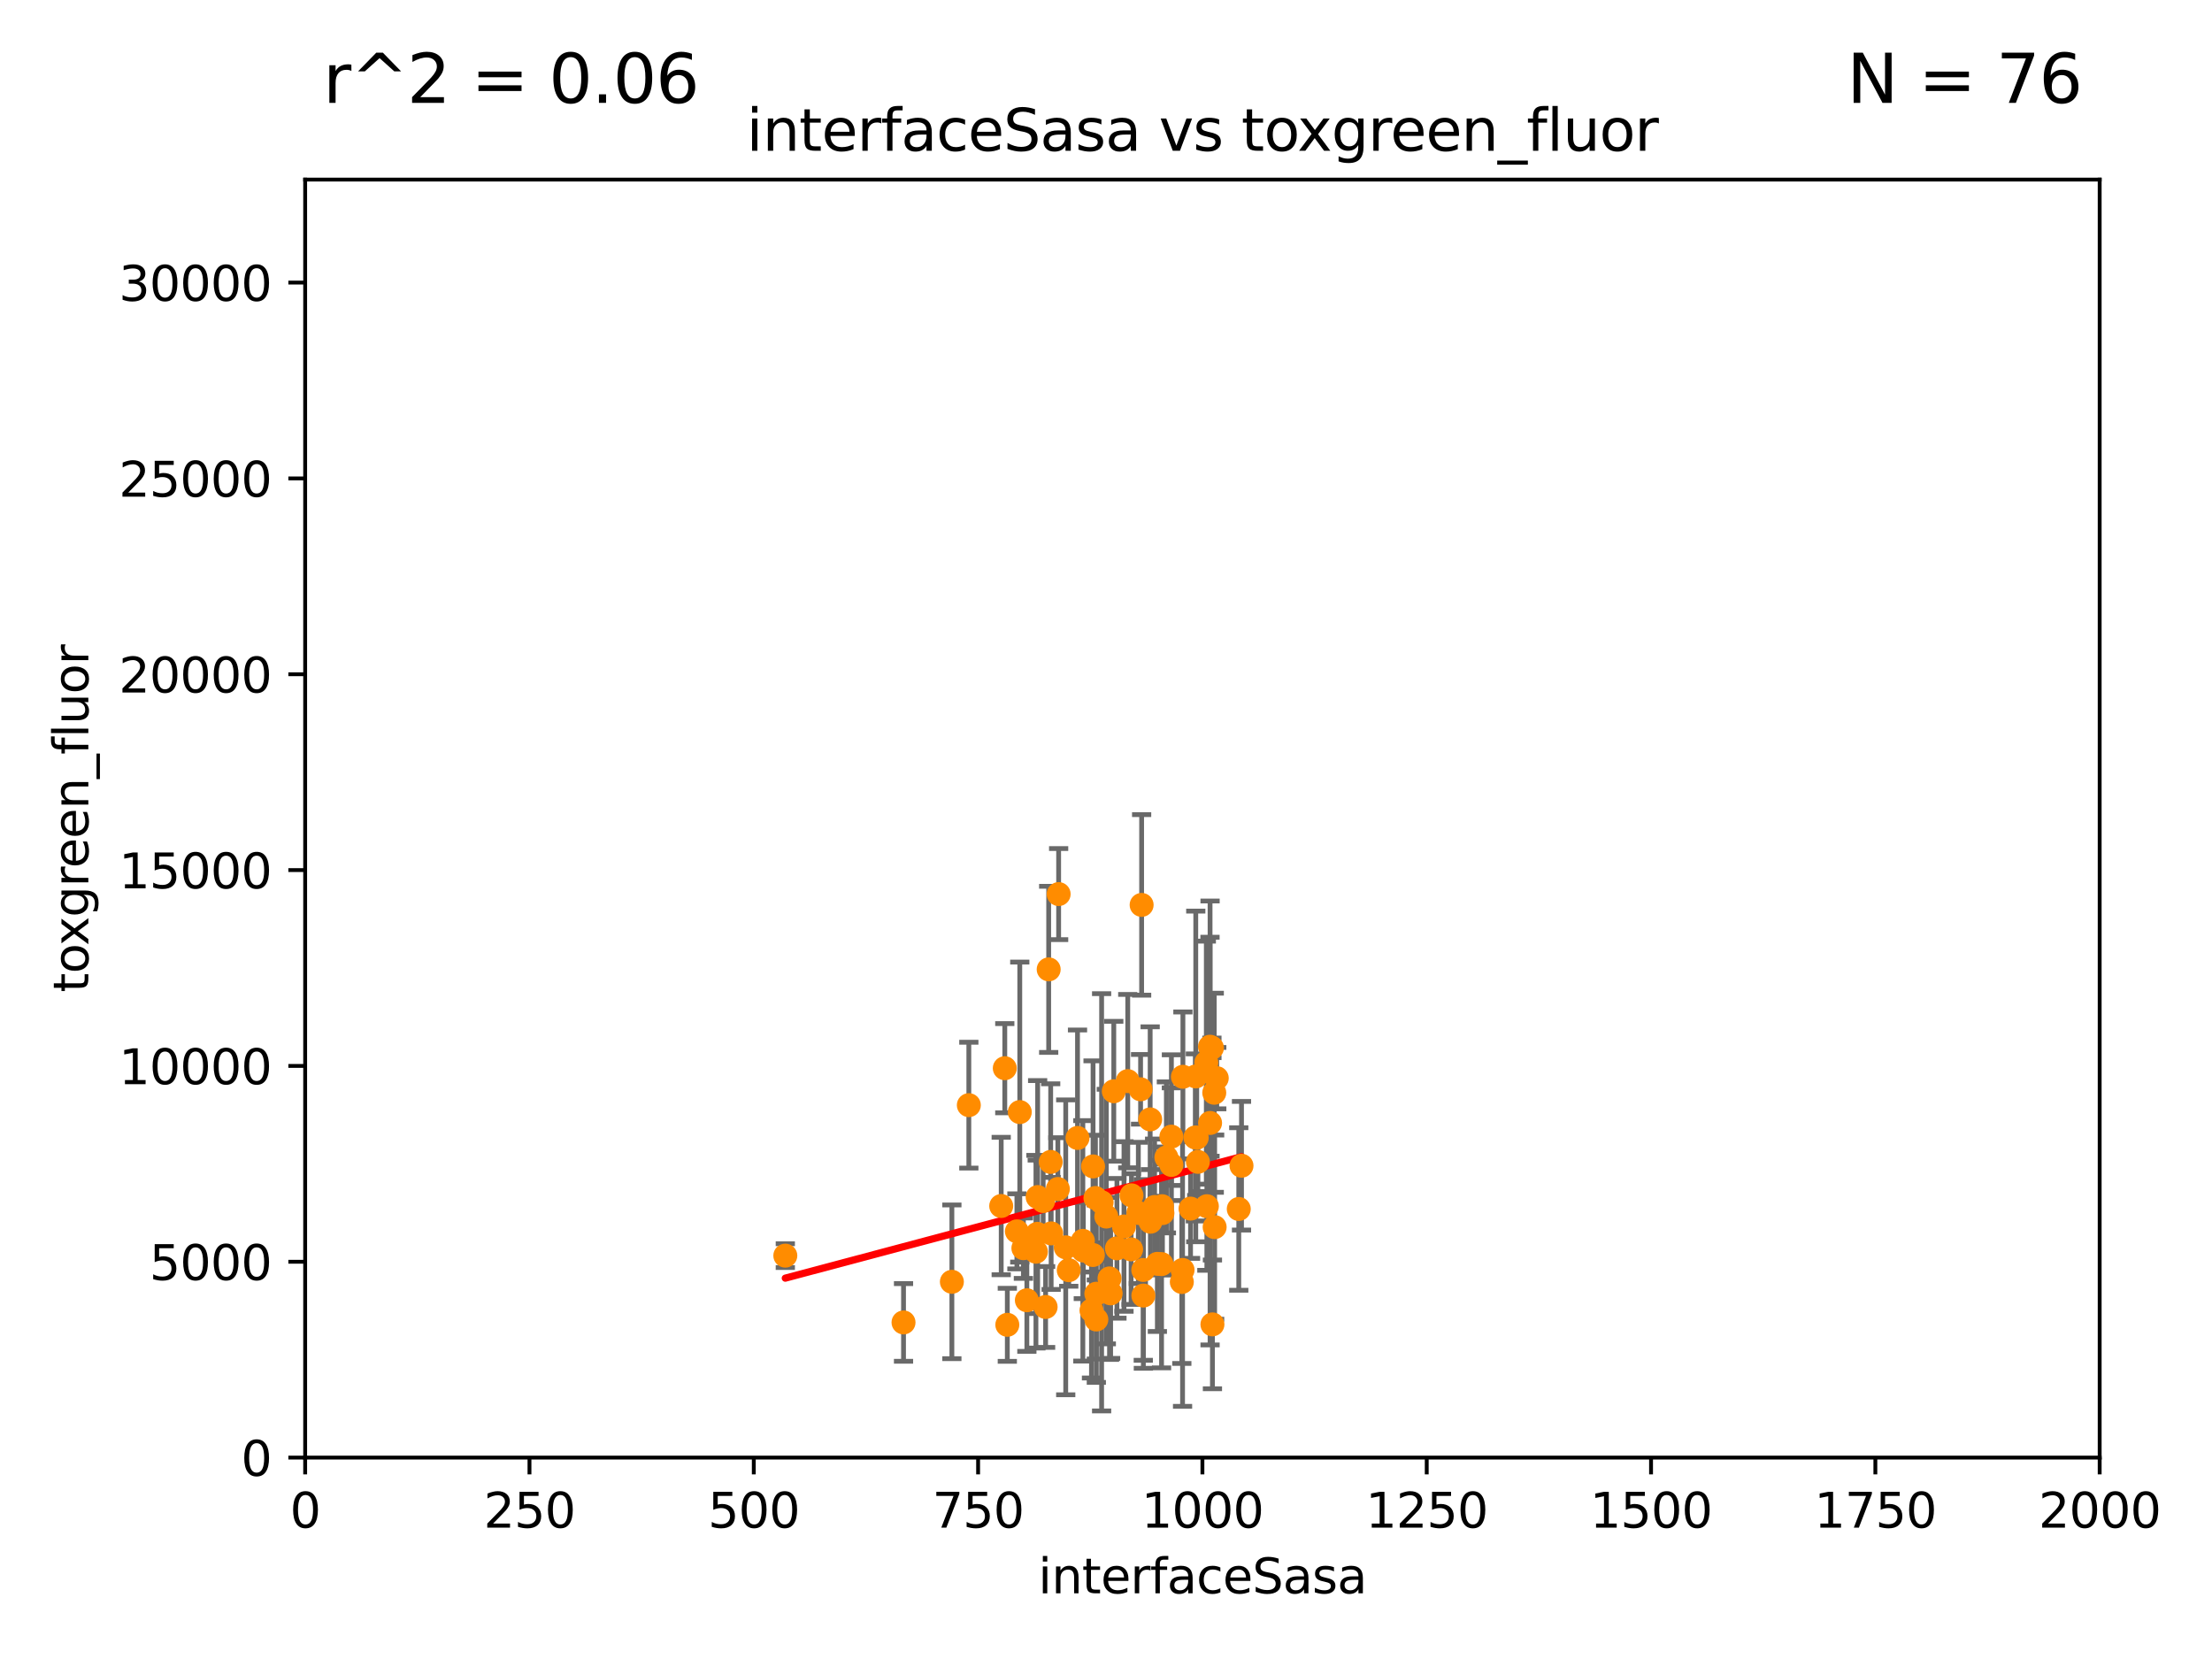 <?xml version="1.0" encoding="utf-8" standalone="no"?>
<!DOCTYPE svg PUBLIC "-//W3C//DTD SVG 1.1//EN"
  "http://www.w3.org/Graphics/SVG/1.1/DTD/svg11.dtd">
<svg xmlns:xlink="http://www.w3.org/1999/xlink" width="460.8pt" height="345.6pt" viewBox="0 0 460.8 345.6" xmlns="http://www.w3.org/2000/svg" version="1.1">
 <defs>
  <style type="text/css">*{stroke-linejoin: round; stroke-linecap: butt}</style>
 </defs>
 <g id="figure_1">
  <g id="patch_1">
   <path d="M 0 345.6 
L 460.8 345.6 
L 460.8 0 
L 0 0 
z
" style="fill: #ffffff"/>
  </g>
  <g id="axes_1">
   <g id="patch_2">
    <path d="M 63.571 303.64 
L 437.4 303.64 
L 437.4 37.411 
L 63.571 37.411 
z
" style="fill: #ffffff"/>
   </g>
   <g id="PathCollection_1">
    <defs>
     <path id="m74f79d98a2" d="M 0 1.118 
C 0.297 1.118 0.581 1 0.791 0.791 
C 1 0.581 1.118 0.297 1.118 0 
C 1.118 -0.297 1 -0.581 0.791 -0.791 
C 0.581 -1 0.297 -1.118 0 -1.118 
C -0.297 -1.118 -0.581 -1 -0.791 -0.791 
C -1 -0.581 -1.118 -0.297 -1.118 0 
C -1.118 0.297 -1 0.581 -0.791 0.791 
C -0.581 1 -0.297 1.118 0 1.118 
z
" style="stroke: #ff8c00"/>
    </defs>
    <g clip-path="url(#p619bc4d2f9)">
     <use xlink:href="#m74f79d98a2" x="216.161" y="249.369" style="fill: #ff8c00; stroke: #ff8c00"/>
     <use xlink:href="#m74f79d98a2" x="239.6" y="233.19" style="fill: #ff8c00; stroke: #ff8c00"/>
     <use xlink:href="#m74f79d98a2" x="231.136" y="266.318" style="fill: #ff8c00; stroke: #ff8c00"/>
     <use xlink:href="#m74f79d98a2" x="230.465" y="253.432" style="fill: #ff8c00; stroke: #ff8c00"/>
     <use xlink:href="#m74f79d98a2" x="227.377" y="272.984" style="fill: #ff8c00; stroke: #ff8c00"/>
     <use xlink:href="#m74f79d98a2" x="201.826" y="230.223" style="fill: #ff8c00; stroke: #ff8c00"/>
     <use xlink:href="#m74f79d98a2" x="241.101" y="263.283" style="fill: #ff8c00; stroke: #ff8c00"/>
     <use xlink:href="#m74f79d98a2" x="234.932" y="225.216" style="fill: #ff8c00; stroke: #ff8c00"/>
     <use xlink:href="#m74f79d98a2" x="252.951" y="227.64" style="fill: #ff8c00; stroke: #ff8c00"/>
     <use xlink:href="#m74f79d98a2" x="252.08" y="233.934" style="fill: #ff8c00; stroke: #ff8c00"/>
     <use xlink:href="#m74f79d98a2" x="232.678" y="260.049" style="fill: #ff8c00; stroke: #ff8c00"/>
     <use xlink:href="#m74f79d98a2" x="246.196" y="267.059" style="fill: #ff8c00; stroke: #ff8c00"/>
     <use xlink:href="#m74f79d98a2" x="232.022" y="227.329" style="fill: #ff8c00; stroke: #ff8c00"/>
     <use xlink:href="#m74f79d98a2" x="228.389" y="274.872" style="fill: #ff8c00; stroke: #ff8c00"/>
     <use xlink:href="#m74f79d98a2" x="258.058" y="251.854" style="fill: #ff8c00; stroke: #ff8c00"/>
     <use xlink:href="#m74f79d98a2" x="249.299" y="237.022" style="fill: #ff8c00; stroke: #ff8c00"/>
     <use xlink:href="#m74f79d98a2" x="217.308" y="250.194" style="fill: #ff8c00; stroke: #ff8c00"/>
     <use xlink:href="#m74f79d98a2" x="188.221" y="275.488" style="fill: #ff8c00; stroke: #ff8c00"/>
     <use xlink:href="#m74f79d98a2" x="228.2" y="249.569" style="fill: #ff8c00; stroke: #ff8c00"/>
     <use xlink:href="#m74f79d98a2" x="213.914" y="270.866" style="fill: #ff8c00; stroke: #ff8c00"/>
     <use xlink:href="#m74f79d98a2" x="242.155" y="252.712" style="fill: #ff8c00; stroke: #ff8c00"/>
     <use xlink:href="#m74f79d98a2" x="240.525" y="251.434" style="fill: #ff8c00; stroke: #ff8c00"/>
     <use xlink:href="#m74f79d98a2" x="211.839" y="256.511" style="fill: #ff8c00; stroke: #ff8c00"/>
     <use xlink:href="#m74f79d98a2" x="251.299" y="221.368" style="fill: #ff8c00; stroke: #ff8c00"/>
     <use xlink:href="#m74f79d98a2" x="253.473" y="224.599" style="fill: #ff8c00; stroke: #ff8c00"/>
     <use xlink:href="#m74f79d98a2" x="225.673" y="260.503" style="fill: #ff8c00; stroke: #ff8c00"/>
     <use xlink:href="#m74f79d98a2" x="244.02" y="236.783" style="fill: #ff8c00; stroke: #ff8c00"/>
     <use xlink:href="#m74f79d98a2" x="237.136" y="252.678" style="fill: #ff8c00; stroke: #ff8c00"/>
     <use xlink:href="#m74f79d98a2" x="234.146" y="255.498" style="fill: #ff8c00; stroke: #ff8c00"/>
     <use xlink:href="#m74f79d98a2" x="249.544" y="242.032" style="fill: #ff8c00; stroke: #ff8c00"/>
     <use xlink:href="#m74f79d98a2" x="208.57" y="251.234" style="fill: #ff8c00; stroke: #ff8c00"/>
     <use xlink:href="#m74f79d98a2" x="242.065" y="251.274" style="fill: #ff8c00; stroke: #ff8c00"/>
     <use xlink:href="#m74f79d98a2" x="252.467" y="218.283" style="fill: #ff8c00; stroke: #ff8c00"/>
     <use xlink:href="#m74f79d98a2" x="241.972" y="263.335" style="fill: #ff8c00; stroke: #ff8c00"/>
     <use xlink:href="#m74f79d98a2" x="238.166" y="264.556" style="fill: #ff8c00; stroke: #ff8c00"/>
     <use xlink:href="#m74f79d98a2" x="249.02" y="236.948" style="fill: #ff8c00; stroke: #ff8c00"/>
     <use xlink:href="#m74f79d98a2" x="248.013" y="251.778" style="fill: #ff8c00; stroke: #ff8c00"/>
     <use xlink:href="#m74f79d98a2" x="209.843" y="275.982" style="fill: #ff8c00; stroke: #ff8c00"/>
     <use xlink:href="#m74f79d98a2" x="198.294" y="267.022" style="fill: #ff8c00; stroke: #ff8c00"/>
     <use xlink:href="#m74f79d98a2" x="235.708" y="249.014" style="fill: #ff8c00; stroke: #ff8c00"/>
     <use xlink:href="#m74f79d98a2" x="220.37" y="247.687" style="fill: #ff8c00; stroke: #ff8c00"/>
     <use xlink:href="#m74f79d98a2" x="244.026" y="242.673" style="fill: #ff8c00; stroke: #ff8c00"/>
     <use xlink:href="#m74f79d98a2" x="227.662" y="261.441" style="fill: #ff8c00; stroke: #ff8c00"/>
     <use xlink:href="#m74f79d98a2" x="239.648" y="254.506" style="fill: #ff8c00; stroke: #ff8c00"/>
     <use xlink:href="#m74f79d98a2" x="253.033" y="255.63" style="fill: #ff8c00; stroke: #ff8c00"/>
     <use xlink:href="#m74f79d98a2" x="252.573" y="275.892" style="fill: #ff8c00; stroke: #ff8c00"/>
     <use xlink:href="#m74f79d98a2" x="258.628" y="242.844" style="fill: #ff8c00; stroke: #ff8c00"/>
     <use xlink:href="#m74f79d98a2" x="242.979" y="241.107" style="fill: #ff8c00; stroke: #ff8c00"/>
     <use xlink:href="#m74f79d98a2" x="227.705" y="242.986" style="fill: #ff8c00; stroke: #ff8c00"/>
     <use xlink:href="#m74f79d98a2" x="218.877" y="242.05" style="fill: #ff8c00; stroke: #ff8c00"/>
     <use xlink:href="#m74f79d98a2" x="229.486" y="250.459" style="fill: #ff8c00; stroke: #ff8c00"/>
     <use xlink:href="#m74f79d98a2" x="218.972" y="256.941" style="fill: #ff8c00; stroke: #ff8c00"/>
     <use xlink:href="#m74f79d98a2" x="209.316" y="222.528" style="fill: #ff8c00; stroke: #ff8c00"/>
     <use xlink:href="#m74f79d98a2" x="222.639" y="264.602" style="fill: #ff8c00; stroke: #ff8c00"/>
     <use xlink:href="#m74f79d98a2" x="216.077" y="257.032" style="fill: #ff8c00; stroke: #ff8c00"/>
     <use xlink:href="#m74f79d98a2" x="246.349" y="264.551" style="fill: #ff8c00; stroke: #ff8c00"/>
     <use xlink:href="#m74f79d98a2" x="237.605" y="226.921" style="fill: #ff8c00; stroke: #ff8c00"/>
     <use xlink:href="#m74f79d98a2" x="225.576" y="258.489" style="fill: #ff8c00; stroke: #ff8c00"/>
     <use xlink:href="#m74f79d98a2" x="212.439" y="231.666" style="fill: #ff8c00; stroke: #ff8c00"/>
     <use xlink:href="#m74f79d98a2" x="163.595" y="261.572" style="fill: #ff8c00; stroke: #ff8c00"/>
     <use xlink:href="#m74f79d98a2" x="231.364" y="269.431" style="fill: #ff8c00; stroke: #ff8c00"/>
     <use xlink:href="#m74f79d98a2" x="251.411" y="251.276" style="fill: #ff8c00; stroke: #ff8c00"/>
     <use xlink:href="#m74f79d98a2" x="224.465" y="237.057" style="fill: #ff8c00; stroke: #ff8c00"/>
     <use xlink:href="#m74f79d98a2" x="220.534" y="186.253" style="fill: #ff8c00; stroke: #ff8c00"/>
     <use xlink:href="#m74f79d98a2" x="238.183" y="269.889" style="fill: #ff8c00; stroke: #ff8c00"/>
     <use xlink:href="#m74f79d98a2" x="213.191" y="260.017" style="fill: #ff8c00; stroke: #ff8c00"/>
     <use xlink:href="#m74f79d98a2" x="237.822" y="188.508" style="fill: #ff8c00; stroke: #ff8c00"/>
     <use xlink:href="#m74f79d98a2" x="218.46" y="201.938" style="fill: #ff8c00; stroke: #ff8c00"/>
     <use xlink:href="#m74f79d98a2" x="249.101" y="224.242" style="fill: #ff8c00; stroke: #ff8c00"/>
     <use xlink:href="#m74f79d98a2" x="252.065" y="218.05" style="fill: #ff8c00; stroke: #ff8c00"/>
     <use xlink:href="#m74f79d98a2" x="217.82" y="272.268" style="fill: #ff8c00; stroke: #ff8c00"/>
     <use xlink:href="#m74f79d98a2" x="222.011" y="259.843" style="fill: #ff8c00; stroke: #ff8c00"/>
     <use xlink:href="#m74f79d98a2" x="246.422" y="224.314" style="fill: #ff8c00; stroke: #ff8c00"/>
     <use xlink:href="#m74f79d98a2" x="228.387" y="269.503" style="fill: #ff8c00; stroke: #ff8c00"/>
     <use xlink:href="#m74f79d98a2" x="215.804" y="260.753" style="fill: #ff8c00; stroke: #ff8c00"/>
     <use xlink:href="#m74f79d98a2" x="235.632" y="260.267" style="fill: #ff8c00; stroke: #ff8c00"/>
    </g>
   </g>
   <g id="matplotlib.axis_1">
    <g id="xtick_1">
     <g id="line2d_1">
      <defs>
       <path id="ma089786353" d="M 0 0 
L 0 3.5 
" style="stroke: #000000; stroke-width: 0.8"/>
      </defs>
      <g>
       <use xlink:href="#ma089786353" x="63.571" y="303.64" style="stroke: #000000; stroke-width: 0.8"/>
      </g>
     </g>
     <g id="text_1">
      <!-- 0 -->
      <g transform="translate(60.39 318.238)scale(0.1 -0.1)">
       <defs>
        <path id="DejaVuSans-30" d="M 2034 4250 
Q 1547 4250 1301 3770 
Q 1056 3291 1056 2328 
Q 1056 1369 1301 889 
Q 1547 409 2034 409 
Q 2525 409 2770 889 
Q 3016 1369 3016 2328 
Q 3016 3291 2770 3770 
Q 2525 4250 2034 4250 
z
M 2034 4750 
Q 2819 4750 3233 4129 
Q 3647 3509 3647 2328 
Q 3647 1150 3233 529 
Q 2819 -91 2034 -91 
Q 1250 -91 836 529 
Q 422 1150 422 2328 
Q 422 3509 836 4129 
Q 1250 4750 2034 4750 
z
" transform="scale(0.016)"/>
       </defs>
       <use xlink:href="#DejaVuSans-30"/>
      </g>
     </g>
    </g>
    <g id="xtick_2">
     <g id="line2d_2">
      <g>
       <use xlink:href="#ma089786353" x="110.3" y="303.64" style="stroke: #000000; stroke-width: 0.8"/>
      </g>
     </g>
     <g id="text_2">
      <!-- 250 -->
      <g transform="translate(100.756 318.238)scale(0.1 -0.1)">
       <defs>
        <path id="DejaVuSans-32" d="M 1228 531 
L 3431 531 
L 3431 0 
L 469 0 
L 469 531 
Q 828 903 1448 1529 
Q 2069 2156 2228 2338 
Q 2531 2678 2651 2914 
Q 2772 3150 2772 3378 
Q 2772 3750 2511 3984 
Q 2250 4219 1831 4219 
Q 1534 4219 1204 4116 
Q 875 4013 500 3803 
L 500 4441 
Q 881 4594 1212 4672 
Q 1544 4750 1819 4750 
Q 2544 4750 2975 4387 
Q 3406 4025 3406 3419 
Q 3406 3131 3298 2873 
Q 3191 2616 2906 2266 
Q 2828 2175 2409 1742 
Q 1991 1309 1228 531 
z
" transform="scale(0.016)"/>
        <path id="DejaVuSans-35" d="M 691 4666 
L 3169 4666 
L 3169 4134 
L 1269 4134 
L 1269 2991 
Q 1406 3038 1543 3061 
Q 1681 3084 1819 3084 
Q 2600 3084 3056 2656 
Q 3513 2228 3513 1497 
Q 3513 744 3044 326 
Q 2575 -91 1722 -91 
Q 1428 -91 1123 -41 
Q 819 9 494 109 
L 494 744 
Q 775 591 1075 516 
Q 1375 441 1709 441 
Q 2250 441 2565 725 
Q 2881 1009 2881 1497 
Q 2881 1984 2565 2268 
Q 2250 2553 1709 2553 
Q 1456 2553 1204 2497 
Q 953 2441 691 2322 
L 691 4666 
z
" transform="scale(0.016)"/>
       </defs>
       <use xlink:href="#DejaVuSans-32"/>
       <use xlink:href="#DejaVuSans-35" x="63.623"/>
       <use xlink:href="#DejaVuSans-30" x="127.246"/>
      </g>
     </g>
    </g>
    <g id="xtick_3">
     <g id="line2d_3">
      <g>
       <use xlink:href="#ma089786353" x="157.028" y="303.64" style="stroke: #000000; stroke-width: 0.8"/>
      </g>
     </g>
     <g id="text_3">
      <!-- 500 -->
      <g transform="translate(147.485 318.238)scale(0.1 -0.1)">
       <use xlink:href="#DejaVuSans-35"/>
       <use xlink:href="#DejaVuSans-30" x="63.623"/>
       <use xlink:href="#DejaVuSans-30" x="127.246"/>
      </g>
     </g>
    </g>
    <g id="xtick_4">
     <g id="line2d_4">
      <g>
       <use xlink:href="#ma089786353" x="203.757" y="303.64" style="stroke: #000000; stroke-width: 0.8"/>
      </g>
     </g>
     <g id="text_4">
      <!-- 750 -->
      <g transform="translate(194.213 318.238)scale(0.1 -0.1)">
       <defs>
        <path id="DejaVuSans-37" d="M 525 4666 
L 3525 4666 
L 3525 4397 
L 1831 0 
L 1172 0 
L 2766 4134 
L 525 4134 
L 525 4666 
z
" transform="scale(0.016)"/>
       </defs>
       <use xlink:href="#DejaVuSans-37"/>
       <use xlink:href="#DejaVuSans-35" x="63.623"/>
       <use xlink:href="#DejaVuSans-30" x="127.246"/>
      </g>
     </g>
    </g>
    <g id="xtick_5">
     <g id="line2d_5">
      <g>
       <use xlink:href="#ma089786353" x="250.486" y="303.64" style="stroke: #000000; stroke-width: 0.8"/>
      </g>
     </g>
     <g id="text_5">
      <!-- 1000 -->
      <g transform="translate(237.761 318.238)scale(0.1 -0.1)">
       <defs>
        <path id="DejaVuSans-31" d="M 794 531 
L 1825 531 
L 1825 4091 
L 703 3866 
L 703 4441 
L 1819 4666 
L 2450 4666 
L 2450 531 
L 3481 531 
L 3481 0 
L 794 0 
L 794 531 
z
" transform="scale(0.016)"/>
       </defs>
       <use xlink:href="#DejaVuSans-31"/>
       <use xlink:href="#DejaVuSans-30" x="63.623"/>
       <use xlink:href="#DejaVuSans-30" x="127.246"/>
       <use xlink:href="#DejaVuSans-30" x="190.869"/>
      </g>
     </g>
    </g>
    <g id="xtick_6">
     <g id="line2d_6">
      <g>
       <use xlink:href="#ma089786353" x="297.214" y="303.64" style="stroke: #000000; stroke-width: 0.8"/>
      </g>
     </g>
     <g id="text_6">
      <!-- 1250 -->
      <g transform="translate(284.489 318.238)scale(0.1 -0.1)">
       <use xlink:href="#DejaVuSans-31"/>
       <use xlink:href="#DejaVuSans-32" x="63.623"/>
       <use xlink:href="#DejaVuSans-35" x="127.246"/>
       <use xlink:href="#DejaVuSans-30" x="190.869"/>
      </g>
     </g>
    </g>
    <g id="xtick_7">
     <g id="line2d_7">
      <g>
       <use xlink:href="#ma089786353" x="343.943" y="303.64" style="stroke: #000000; stroke-width: 0.8"/>
      </g>
     </g>
     <g id="text_7">
      <!-- 1500 -->
      <g transform="translate(331.218 318.238)scale(0.1 -0.1)">
       <use xlink:href="#DejaVuSans-31"/>
       <use xlink:href="#DejaVuSans-35" x="63.623"/>
       <use xlink:href="#DejaVuSans-30" x="127.246"/>
       <use xlink:href="#DejaVuSans-30" x="190.869"/>
      </g>
     </g>
    </g>
    <g id="xtick_8">
     <g id="line2d_8">
      <g>
       <use xlink:href="#ma089786353" x="390.671" y="303.64" style="stroke: #000000; stroke-width: 0.8"/>
      </g>
     </g>
     <g id="text_8">
      <!-- 1750 -->
      <g transform="translate(377.946 318.238)scale(0.1 -0.1)">
       <use xlink:href="#DejaVuSans-31"/>
       <use xlink:href="#DejaVuSans-37" x="63.623"/>
       <use xlink:href="#DejaVuSans-35" x="127.246"/>
       <use xlink:href="#DejaVuSans-30" x="190.869"/>
      </g>
     </g>
    </g>
    <g id="xtick_9">
     <g id="line2d_9">
      <g>
       <use xlink:href="#ma089786353" x="437.4" y="303.64" style="stroke: #000000; stroke-width: 0.8"/>
      </g>
     </g>
     <g id="text_9">
      <!-- 2000 -->
      <g transform="translate(424.675 318.238)scale(0.1 -0.1)">
       <use xlink:href="#DejaVuSans-32"/>
       <use xlink:href="#DejaVuSans-30" x="63.623"/>
       <use xlink:href="#DejaVuSans-30" x="127.246"/>
       <use xlink:href="#DejaVuSans-30" x="190.869"/>
      </g>
     </g>
    </g>
    <g id="text_10">
     <!-- interfaceSasa -->
     <g transform="translate(216.279 331.917)scale(0.1 -0.1)">
      <defs>
       <path id="DejaVuSans-69" d="M 603 3500 
L 1178 3500 
L 1178 0 
L 603 0 
L 603 3500 
z
M 603 4863 
L 1178 4863 
L 1178 4134 
L 603 4134 
L 603 4863 
z
" transform="scale(0.016)"/>
       <path id="DejaVuSans-6e" d="M 3513 2113 
L 3513 0 
L 2938 0 
L 2938 2094 
Q 2938 2591 2744 2837 
Q 2550 3084 2163 3084 
Q 1697 3084 1428 2787 
Q 1159 2491 1159 1978 
L 1159 0 
L 581 0 
L 581 3500 
L 1159 3500 
L 1159 2956 
Q 1366 3272 1645 3428 
Q 1925 3584 2291 3584 
Q 2894 3584 3203 3211 
Q 3513 2838 3513 2113 
z
" transform="scale(0.016)"/>
       <path id="DejaVuSans-74" d="M 1172 4494 
L 1172 3500 
L 2356 3500 
L 2356 3053 
L 1172 3053 
L 1172 1153 
Q 1172 725 1289 603 
Q 1406 481 1766 481 
L 2356 481 
L 2356 0 
L 1766 0 
Q 1100 0 847 248 
Q 594 497 594 1153 
L 594 3053 
L 172 3053 
L 172 3500 
L 594 3500 
L 594 4494 
L 1172 4494 
z
" transform="scale(0.016)"/>
       <path id="DejaVuSans-65" d="M 3597 1894 
L 3597 1613 
L 953 1613 
Q 991 1019 1311 708 
Q 1631 397 2203 397 
Q 2534 397 2845 478 
Q 3156 559 3463 722 
L 3463 178 
Q 3153 47 2828 -22 
Q 2503 -91 2169 -91 
Q 1331 -91 842 396 
Q 353 884 353 1716 
Q 353 2575 817 3079 
Q 1281 3584 2069 3584 
Q 2775 3584 3186 3129 
Q 3597 2675 3597 1894 
z
M 3022 2063 
Q 3016 2534 2758 2815 
Q 2500 3097 2075 3097 
Q 1594 3097 1305 2825 
Q 1016 2553 972 2059 
L 3022 2063 
z
" transform="scale(0.016)"/>
       <path id="DejaVuSans-72" d="M 2631 2963 
Q 2534 3019 2420 3045 
Q 2306 3072 2169 3072 
Q 1681 3072 1420 2755 
Q 1159 2438 1159 1844 
L 1159 0 
L 581 0 
L 581 3500 
L 1159 3500 
L 1159 2956 
Q 1341 3275 1631 3429 
Q 1922 3584 2338 3584 
Q 2397 3584 2469 3576 
Q 2541 3569 2628 3553 
L 2631 2963 
z
" transform="scale(0.016)"/>
       <path id="DejaVuSans-66" d="M 2375 4863 
L 2375 4384 
L 1825 4384 
Q 1516 4384 1395 4259 
Q 1275 4134 1275 3809 
L 1275 3500 
L 2222 3500 
L 2222 3053 
L 1275 3053 
L 1275 0 
L 697 0 
L 697 3053 
L 147 3053 
L 147 3500 
L 697 3500 
L 697 3744 
Q 697 4328 969 4595 
Q 1241 4863 1831 4863 
L 2375 4863 
z
" transform="scale(0.016)"/>
       <path id="DejaVuSans-61" d="M 2194 1759 
Q 1497 1759 1228 1600 
Q 959 1441 959 1056 
Q 959 750 1161 570 
Q 1363 391 1709 391 
Q 2188 391 2477 730 
Q 2766 1069 2766 1631 
L 2766 1759 
L 2194 1759 
z
M 3341 1997 
L 3341 0 
L 2766 0 
L 2766 531 
Q 2569 213 2275 61 
Q 1981 -91 1556 -91 
Q 1019 -91 701 211 
Q 384 513 384 1019 
Q 384 1609 779 1909 
Q 1175 2209 1959 2209 
L 2766 2209 
L 2766 2266 
Q 2766 2663 2505 2880 
Q 2244 3097 1772 3097 
Q 1472 3097 1187 3025 
Q 903 2953 641 2809 
L 641 3341 
Q 956 3463 1253 3523 
Q 1550 3584 1831 3584 
Q 2591 3584 2966 3190 
Q 3341 2797 3341 1997 
z
" transform="scale(0.016)"/>
       <path id="DejaVuSans-63" d="M 3122 3366 
L 3122 2828 
Q 2878 2963 2633 3030 
Q 2388 3097 2138 3097 
Q 1578 3097 1268 2742 
Q 959 2388 959 1747 
Q 959 1106 1268 751 
Q 1578 397 2138 397 
Q 2388 397 2633 464 
Q 2878 531 3122 666 
L 3122 134 
Q 2881 22 2623 -34 
Q 2366 -91 2075 -91 
Q 1284 -91 818 406 
Q 353 903 353 1747 
Q 353 2603 823 3093 
Q 1294 3584 2113 3584 
Q 2378 3584 2631 3529 
Q 2884 3475 3122 3366 
z
" transform="scale(0.016)"/>
       <path id="DejaVuSans-53" d="M 3425 4513 
L 3425 3897 
Q 3066 4069 2747 4153 
Q 2428 4238 2131 4238 
Q 1616 4238 1336 4038 
Q 1056 3838 1056 3469 
Q 1056 3159 1242 3001 
Q 1428 2844 1947 2747 
L 2328 2669 
Q 3034 2534 3370 2195 
Q 3706 1856 3706 1288 
Q 3706 609 3251 259 
Q 2797 -91 1919 -91 
Q 1588 -91 1214 -16 
Q 841 59 441 206 
L 441 856 
Q 825 641 1194 531 
Q 1563 422 1919 422 
Q 2459 422 2753 634 
Q 3047 847 3047 1241 
Q 3047 1584 2836 1778 
Q 2625 1972 2144 2069 
L 1759 2144 
Q 1053 2284 737 2584 
Q 422 2884 422 3419 
Q 422 4038 858 4394 
Q 1294 4750 2059 4750 
Q 2388 4750 2728 4690 
Q 3069 4631 3425 4513 
z
" transform="scale(0.016)"/>
       <path id="DejaVuSans-73" d="M 2834 3397 
L 2834 2853 
Q 2591 2978 2328 3040 
Q 2066 3103 1784 3103 
Q 1356 3103 1142 2972 
Q 928 2841 928 2578 
Q 928 2378 1081 2264 
Q 1234 2150 1697 2047 
L 1894 2003 
Q 2506 1872 2764 1633 
Q 3022 1394 3022 966 
Q 3022 478 2636 193 
Q 2250 -91 1575 -91 
Q 1294 -91 989 -36 
Q 684 19 347 128 
L 347 722 
Q 666 556 975 473 
Q 1284 391 1588 391 
Q 1994 391 2212 530 
Q 2431 669 2431 922 
Q 2431 1156 2273 1281 
Q 2116 1406 1581 1522 
L 1381 1569 
Q 847 1681 609 1914 
Q 372 2147 372 2553 
Q 372 3047 722 3315 
Q 1072 3584 1716 3584 
Q 2034 3584 2315 3537 
Q 2597 3491 2834 3397 
z
" transform="scale(0.016)"/>
      </defs>
      <use xlink:href="#DejaVuSans-69"/>
      <use xlink:href="#DejaVuSans-6e" x="27.783"/>
      <use xlink:href="#DejaVuSans-74" x="91.162"/>
      <use xlink:href="#DejaVuSans-65" x="130.371"/>
      <use xlink:href="#DejaVuSans-72" x="191.895"/>
      <use xlink:href="#DejaVuSans-66" x="233.008"/>
      <use xlink:href="#DejaVuSans-61" x="268.213"/>
      <use xlink:href="#DejaVuSans-63" x="329.492"/>
      <use xlink:href="#DejaVuSans-65" x="384.473"/>
      <use xlink:href="#DejaVuSans-53" x="445.996"/>
      <use xlink:href="#DejaVuSans-61" x="509.473"/>
      <use xlink:href="#DejaVuSans-73" x="570.752"/>
      <use xlink:href="#DejaVuSans-61" x="622.852"/>
     </g>
    </g>
   </g>
   <g id="matplotlib.axis_2">
    <g id="ytick_1">
     <g id="line2d_10">
      <defs>
       <path id="mb90a2a0bb4" d="M 0 0 
L -3.5 0 
" style="stroke: #000000; stroke-width: 0.8"/>
      </defs>
      <g>
       <use xlink:href="#mb90a2a0bb4" x="63.571" y="303.64" style="stroke: #000000; stroke-width: 0.8"/>
      </g>
     </g>
     <g id="text_11">
      <!-- 0 -->
      <g transform="translate(50.209 307.439)scale(0.1 -0.1)">
       <use xlink:href="#DejaVuSans-30"/>
      </g>
     </g>
    </g>
    <g id="ytick_2">
     <g id="line2d_11">
      <g>
       <use xlink:href="#mb90a2a0bb4" x="63.571" y="262.845" style="stroke: #000000; stroke-width: 0.8"/>
      </g>
     </g>
     <g id="text_12">
      <!-- 5000 -->
      <g transform="translate(31.121 266.644)scale(0.1 -0.1)">
       <use xlink:href="#DejaVuSans-35"/>
       <use xlink:href="#DejaVuSans-30" x="63.623"/>
       <use xlink:href="#DejaVuSans-30" x="127.246"/>
       <use xlink:href="#DejaVuSans-30" x="190.869"/>
      </g>
     </g>
    </g>
    <g id="ytick_3">
     <g id="line2d_12">
      <g>
       <use xlink:href="#mb90a2a0bb4" x="63.571" y="222.05" style="stroke: #000000; stroke-width: 0.8"/>
      </g>
     </g>
     <g id="text_13">
      <!-- 10000 -->
      <g transform="translate(24.759 225.849)scale(0.1 -0.1)">
       <use xlink:href="#DejaVuSans-31"/>
       <use xlink:href="#DejaVuSans-30" x="63.623"/>
       <use xlink:href="#DejaVuSans-30" x="127.246"/>
       <use xlink:href="#DejaVuSans-30" x="190.869"/>
       <use xlink:href="#DejaVuSans-30" x="254.492"/>
      </g>
     </g>
    </g>
    <g id="ytick_4">
     <g id="line2d_13">
      <g>
       <use xlink:href="#mb90a2a0bb4" x="63.571" y="181.255" style="stroke: #000000; stroke-width: 0.8"/>
      </g>
     </g>
     <g id="text_14">
      <!-- 15000 -->
      <g transform="translate(24.759 185.054)scale(0.1 -0.1)">
       <use xlink:href="#DejaVuSans-31"/>
       <use xlink:href="#DejaVuSans-35" x="63.623"/>
       <use xlink:href="#DejaVuSans-30" x="127.246"/>
       <use xlink:href="#DejaVuSans-30" x="190.869"/>
       <use xlink:href="#DejaVuSans-30" x="254.492"/>
      </g>
     </g>
    </g>
    <g id="ytick_5">
     <g id="line2d_14">
      <g>
       <use xlink:href="#mb90a2a0bb4" x="63.571" y="140.459" style="stroke: #000000; stroke-width: 0.8"/>
      </g>
     </g>
     <g id="text_15">
      <!-- 20000 -->
      <g transform="translate(24.759 144.259)scale(0.1 -0.1)">
       <use xlink:href="#DejaVuSans-32"/>
       <use xlink:href="#DejaVuSans-30" x="63.623"/>
       <use xlink:href="#DejaVuSans-30" x="127.246"/>
       <use xlink:href="#DejaVuSans-30" x="190.869"/>
       <use xlink:href="#DejaVuSans-30" x="254.492"/>
      </g>
     </g>
    </g>
    <g id="ytick_6">
     <g id="line2d_15">
      <g>
       <use xlink:href="#mb90a2a0bb4" x="63.571" y="99.664" style="stroke: #000000; stroke-width: 0.8"/>
      </g>
     </g>
     <g id="text_16">
      <!-- 25000 -->
      <g transform="translate(24.759 103.464)scale(0.1 -0.1)">
       <use xlink:href="#DejaVuSans-32"/>
       <use xlink:href="#DejaVuSans-35" x="63.623"/>
       <use xlink:href="#DejaVuSans-30" x="127.246"/>
       <use xlink:href="#DejaVuSans-30" x="190.869"/>
       <use xlink:href="#DejaVuSans-30" x="254.492"/>
      </g>
     </g>
    </g>
    <g id="ytick_7">
     <g id="line2d_16">
      <g>
       <use xlink:href="#mb90a2a0bb4" x="63.571" y="58.869" style="stroke: #000000; stroke-width: 0.8"/>
      </g>
     </g>
     <g id="text_17">
      <!-- 30000 -->
      <g transform="translate(24.759 62.668)scale(0.1 -0.1)">
       <defs>
        <path id="DejaVuSans-33" d="M 2597 2516 
Q 3050 2419 3304 2112 
Q 3559 1806 3559 1356 
Q 3559 666 3084 287 
Q 2609 -91 1734 -91 
Q 1441 -91 1130 -33 
Q 819 25 488 141 
L 488 750 
Q 750 597 1062 519 
Q 1375 441 1716 441 
Q 2309 441 2620 675 
Q 2931 909 2931 1356 
Q 2931 1769 2642 2001 
Q 2353 2234 1838 2234 
L 1294 2234 
L 1294 2753 
L 1863 2753 
Q 2328 2753 2575 2939 
Q 2822 3125 2822 3475 
Q 2822 3834 2567 4026 
Q 2313 4219 1838 4219 
Q 1578 4219 1281 4162 
Q 984 4106 628 3988 
L 628 4550 
Q 988 4650 1302 4700 
Q 1616 4750 1894 4750 
Q 2613 4750 3031 4423 
Q 3450 4097 3450 3541 
Q 3450 3153 3228 2886 
Q 3006 2619 2597 2516 
z
" transform="scale(0.016)"/>
       </defs>
       <use xlink:href="#DejaVuSans-33"/>
       <use xlink:href="#DejaVuSans-30" x="63.623"/>
       <use xlink:href="#DejaVuSans-30" x="127.246"/>
       <use xlink:href="#DejaVuSans-30" x="190.869"/>
       <use xlink:href="#DejaVuSans-30" x="254.492"/>
      </g>
     </g>
    </g>
    <g id="text_18">
     <!-- toxgreen_fluor -->
     <g transform="translate(18.401 206.72)rotate(-90)scale(0.1 -0.1)">
      <defs>
       <path id="DejaVuSans-6f" d="M 1959 3097 
Q 1497 3097 1228 2736 
Q 959 2375 959 1747 
Q 959 1119 1226 758 
Q 1494 397 1959 397 
Q 2419 397 2687 759 
Q 2956 1122 2956 1747 
Q 2956 2369 2687 2733 
Q 2419 3097 1959 3097 
z
M 1959 3584 
Q 2709 3584 3137 3096 
Q 3566 2609 3566 1747 
Q 3566 888 3137 398 
Q 2709 -91 1959 -91 
Q 1206 -91 779 398 
Q 353 888 353 1747 
Q 353 2609 779 3096 
Q 1206 3584 1959 3584 
z
" transform="scale(0.016)"/>
       <path id="DejaVuSans-78" d="M 3513 3500 
L 2247 1797 
L 3578 0 
L 2900 0 
L 1881 1375 
L 863 0 
L 184 0 
L 1544 1831 
L 300 3500 
L 978 3500 
L 1906 2253 
L 2834 3500 
L 3513 3500 
z
" transform="scale(0.016)"/>
       <path id="DejaVuSans-67" d="M 2906 1791 
Q 2906 2416 2648 2759 
Q 2391 3103 1925 3103 
Q 1463 3103 1205 2759 
Q 947 2416 947 1791 
Q 947 1169 1205 825 
Q 1463 481 1925 481 
Q 2391 481 2648 825 
Q 2906 1169 2906 1791 
z
M 3481 434 
Q 3481 -459 3084 -895 
Q 2688 -1331 1869 -1331 
Q 1566 -1331 1297 -1286 
Q 1028 -1241 775 -1147 
L 775 -588 
Q 1028 -725 1275 -790 
Q 1522 -856 1778 -856 
Q 2344 -856 2625 -561 
Q 2906 -266 2906 331 
L 2906 616 
Q 2728 306 2450 153 
Q 2172 0 1784 0 
Q 1141 0 747 490 
Q 353 981 353 1791 
Q 353 2603 747 3093 
Q 1141 3584 1784 3584 
Q 2172 3584 2450 3431 
Q 2728 3278 2906 2969 
L 2906 3500 
L 3481 3500 
L 3481 434 
z
" transform="scale(0.016)"/>
       <path id="DejaVuSans-5f" d="M 3263 -1063 
L 3263 -1509 
L -63 -1509 
L -63 -1063 
L 3263 -1063 
z
" transform="scale(0.016)"/>
       <path id="DejaVuSans-6c" d="M 603 4863 
L 1178 4863 
L 1178 0 
L 603 0 
L 603 4863 
z
" transform="scale(0.016)"/>
       <path id="DejaVuSans-75" d="M 544 1381 
L 544 3500 
L 1119 3500 
L 1119 1403 
Q 1119 906 1312 657 
Q 1506 409 1894 409 
Q 2359 409 2629 706 
Q 2900 1003 2900 1516 
L 2900 3500 
L 3475 3500 
L 3475 0 
L 2900 0 
L 2900 538 
Q 2691 219 2414 64 
Q 2138 -91 1772 -91 
Q 1169 -91 856 284 
Q 544 659 544 1381 
z
M 1991 3584 
L 1991 3584 
z
" transform="scale(0.016)"/>
      </defs>
      <use xlink:href="#DejaVuSans-74"/>
      <use xlink:href="#DejaVuSans-6f" x="39.209"/>
      <use xlink:href="#DejaVuSans-78" x="97.266"/>
      <use xlink:href="#DejaVuSans-67" x="156.445"/>
      <use xlink:href="#DejaVuSans-72" x="219.922"/>
      <use xlink:href="#DejaVuSans-65" x="258.785"/>
      <use xlink:href="#DejaVuSans-65" x="320.309"/>
      <use xlink:href="#DejaVuSans-6e" x="381.832"/>
      <use xlink:href="#DejaVuSans-5f" x="445.211"/>
      <use xlink:href="#DejaVuSans-66" x="495.211"/>
      <use xlink:href="#DejaVuSans-6c" x="530.416"/>
      <use xlink:href="#DejaVuSans-75" x="558.199"/>
      <use xlink:href="#DejaVuSans-6f" x="621.578"/>
      <use xlink:href="#DejaVuSans-72" x="682.76"/>
     </g>
    </g>
   </g>
   <g id="LineCollection_1">
    <path d="M 216.161 273.634 
L 216.161 225.104 
" clip-path="url(#p619bc4d2f9)" style="fill: none; stroke: #696969"/>
    <path d="M 239.6 252.479 
L 239.6 213.902 
" clip-path="url(#p619bc4d2f9)" style="fill: none; stroke: #696969"/>
    <path d="M 231.136 283.188 
L 231.136 249.449 
" clip-path="url(#p619bc4d2f9)" style="fill: none; stroke: #696969"/>
    <path d="M 230.465 279.949 
L 230.465 226.915 
" clip-path="url(#p619bc4d2f9)" style="fill: none; stroke: #696969"/>
    <path d="M 227.377 287.061 
L 227.377 258.907 
" clip-path="url(#p619bc4d2f9)" style="fill: none; stroke: #696969"/>
    <path d="M 201.826 243.33 
L 201.826 217.116 
" clip-path="url(#p619bc4d2f9)" style="fill: none; stroke: #696969"/>
    <path d="M 241.101 277.369 
L 241.101 249.196 
" clip-path="url(#p619bc4d2f9)" style="fill: none; stroke: #696969"/>
    <path d="M 234.932 243.278 
L 234.932 207.154 
" clip-path="url(#p619bc4d2f9)" style="fill: none; stroke: #696969"/>
    <path d="M 252.951 248.377 
L 252.951 206.903 
" clip-path="url(#p619bc4d2f9)" style="fill: none; stroke: #696969"/>
    <path d="M 252.08 280.171 
L 252.08 187.696 
" clip-path="url(#p619bc4d2f9)" style="fill: none; stroke: #696969"/>
    <path d="M 232.678 274.601 
L 232.678 245.498 
" clip-path="url(#p619bc4d2f9)" style="fill: none; stroke: #696969"/>
    <path d="M 246.196 284.029 
L 246.196 250.089 
" clip-path="url(#p619bc4d2f9)" style="fill: none; stroke: #696969"/>
    <path d="M 232.022 241.895 
L 232.022 212.763 
" clip-path="url(#p619bc4d2f9)" style="fill: none; stroke: #696969"/>
    <path d="M 228.389 283.109 
L 228.389 266.636 
" clip-path="url(#p619bc4d2f9)" style="fill: none; stroke: #696969"/>
    <path d="M 258.058 268.779 
L 258.058 234.928 
" clip-path="url(#p619bc4d2f9)" style="fill: none; stroke: #696969"/>
    <path d="M 249.299 249.042 
L 249.299 225.003 
" clip-path="url(#p619bc4d2f9)" style="fill: none; stroke: #696969"/>
    <path d="M 217.308 258.414 
L 217.308 241.974 
" clip-path="url(#p619bc4d2f9)" style="fill: none; stroke: #696969"/>
    <path d="M 188.221 283.577 
L 188.221 267.399 
" clip-path="url(#p619bc4d2f9)" style="fill: none; stroke: #696969"/>
    <path d="M 228.2 262.649 
L 228.2 236.488 
" clip-path="url(#p619bc4d2f9)" style="fill: none; stroke: #696969"/>
    <path d="M 213.914 281.514 
L 213.914 260.217 
" clip-path="url(#p619bc4d2f9)" style="fill: none; stroke: #696969"/>
    <path d="M 242.155 262.911 
L 242.155 242.513 
" clip-path="url(#p619bc4d2f9)" style="fill: none; stroke: #696969"/>
    <path d="M 240.525 265.585 
L 240.525 237.282 
" clip-path="url(#p619bc4d2f9)" style="fill: none; stroke: #696969"/>
    <path d="M 211.839 264.333 
L 211.839 248.688 
" clip-path="url(#p619bc4d2f9)" style="fill: none; stroke: #696969"/>
    <path d="M 251.299 246.682 
L 251.299 196.054 
" clip-path="url(#p619bc4d2f9)" style="fill: none; stroke: #696969"/>
    <path d="M 253.473 230.991 
L 253.473 218.207 
" clip-path="url(#p619bc4d2f9)" style="fill: none; stroke: #696969"/>
    <path d="M 225.673 270.527 
L 225.673 250.478 
" clip-path="url(#p619bc4d2f9)" style="fill: none; stroke: #696969"/>
    <path d="M 244.02 246.947 
L 244.02 226.619 
" clip-path="url(#p619bc4d2f9)" style="fill: none; stroke: #696969"/>
    <path d="M 237.136 267.392 
L 237.136 237.965 
" clip-path="url(#p619bc4d2f9)" style="fill: none; stroke: #696969"/>
    <path d="M 234.146 273.164 
L 234.146 237.833 
" clip-path="url(#p619bc4d2f9)" style="fill: none; stroke: #696969"/>
    <path d="M 249.544 248.223 
L 249.544 235.841 
" clip-path="url(#p619bc4d2f9)" style="fill: none; stroke: #696969"/>
    <path d="M 208.57 265.548 
L 208.57 236.919 
" clip-path="url(#p619bc4d2f9)" style="fill: none; stroke: #696969"/>
    <path d="M 242.065 263.613 
L 242.065 238.934 
" clip-path="url(#p619bc4d2f9)" style="fill: none; stroke: #696969"/>
    <path d="M 252.467 220.329 
L 252.467 216.238 
" clip-path="url(#p619bc4d2f9)" style="fill: none; stroke: #696969"/>
    <path d="M 241.972 284.953 
L 241.972 241.717 
" clip-path="url(#p619bc4d2f9)" style="fill: none; stroke: #696969"/>
    <path d="M 238.166 283.375 
L 238.166 245.737 
" clip-path="url(#p619bc4d2f9)" style="fill: none; stroke: #696969"/>
    <path d="M 249.02 254.35 
L 249.02 219.546 
" clip-path="url(#p619bc4d2f9)" style="fill: none; stroke: #696969"/>
    <path d="M 248.013 262.141 
L 248.013 241.414 
" clip-path="url(#p619bc4d2f9)" style="fill: none; stroke: #696969"/>
    <path d="M 209.843 283.589 
L 209.843 268.375 
" clip-path="url(#p619bc4d2f9)" style="fill: none; stroke: #696969"/>
    <path d="M 198.294 283.033 
L 198.294 251.011 
" clip-path="url(#p619bc4d2f9)" style="fill: none; stroke: #696969"/>
    <path d="M 235.708 253.527 
L 235.708 244.502 
" clip-path="url(#p619bc4d2f9)" style="fill: none; stroke: #696969"/>
    <path d="M 220.37 258.37 
L 220.37 237.004 
" clip-path="url(#p619bc4d2f9)" style="fill: none; stroke: #696969"/>
    <path d="M 244.026 265.613 
L 244.026 219.734 
" clip-path="url(#p619bc4d2f9)" style="fill: none; stroke: #696969"/>
    <path d="M 227.662 273.658 
L 227.662 249.225 
" clip-path="url(#p619bc4d2f9)" style="fill: none; stroke: #696969"/>
    <path d="M 239.648 265.366 
L 239.648 243.647 
" clip-path="url(#p619bc4d2f9)" style="fill: none; stroke: #696969"/>
    <path d="M 253.033 274.813 
L 253.033 236.447 
" clip-path="url(#p619bc4d2f9)" style="fill: none; stroke: #696969"/>
    <path d="M 252.573 289.301 
L 252.573 262.483 
" clip-path="url(#p619bc4d2f9)" style="fill: none; stroke: #696969"/>
    <path d="M 258.628 256.24 
L 258.628 229.448 
" clip-path="url(#p619bc4d2f9)" style="fill: none; stroke: #696969"/>
    <path d="M 242.979 256.839 
L 242.979 225.374 
" clip-path="url(#p619bc4d2f9)" style="fill: none; stroke: #696969"/>
    <path d="M 227.705 264.98 
L 227.705 220.992 
" clip-path="url(#p619bc4d2f9)" style="fill: none; stroke: #696969"/>
    <path d="M 218.877 258.33 
L 218.877 225.77 
" clip-path="url(#p619bc4d2f9)" style="fill: none; stroke: #696969"/>
    <path d="M 229.486 293.923 
L 229.486 206.996 
" clip-path="url(#p619bc4d2f9)" style="fill: none; stroke: #696969"/>
    <path d="M 218.972 268.609 
L 218.972 245.273 
" clip-path="url(#p619bc4d2f9)" style="fill: none; stroke: #696969"/>
    <path d="M 209.316 231.822 
L 209.316 213.234 
" clip-path="url(#p619bc4d2f9)" style="fill: none; stroke: #696969"/>
    <path d="M 222.639 267.943 
L 222.639 261.262 
" clip-path="url(#p619bc4d2f9)" style="fill: none; stroke: #696969"/>
    <path d="M 216.077 272.388 
L 216.077 241.677 
" clip-path="url(#p619bc4d2f9)" style="fill: none; stroke: #696969"/>
    <path d="M 246.349 292.964 
L 246.349 236.138 
" clip-path="url(#p619bc4d2f9)" style="fill: none; stroke: #696969"/>
    <path d="M 237.605 234.176 
L 237.605 219.666 
" clip-path="url(#p619bc4d2f9)" style="fill: none; stroke: #696969"/>
    <path d="M 225.576 283.532 
L 225.576 233.447 
" clip-path="url(#p619bc4d2f9)" style="fill: none; stroke: #696969"/>
    <path d="M 212.439 262.916 
L 212.439 200.416 
" clip-path="url(#p619bc4d2f9)" style="fill: none; stroke: #696969"/>
    <path d="M 163.595 264.047 
L 163.595 259.097 
" clip-path="url(#p619bc4d2f9)" style="fill: none; stroke: #696969"/>
    <path d="M 231.364 282.975 
L 231.364 255.888 
" clip-path="url(#p619bc4d2f9)" style="fill: none; stroke: #696969"/>
    <path d="M 251.411 264.632 
L 251.411 237.92 
" clip-path="url(#p619bc4d2f9)" style="fill: none; stroke: #696969"/>
    <path d="M 224.465 259.546 
L 224.465 214.567 
" clip-path="url(#p619bc4d2f9)" style="fill: none; stroke: #696969"/>
    <path d="M 220.534 195.738 
L 220.534 176.767 
" clip-path="url(#p619bc4d2f9)" style="fill: none; stroke: #696969"/>
    <path d="M 238.183 285.042 
L 238.183 254.736 
" clip-path="url(#p619bc4d2f9)" style="fill: none; stroke: #696969"/>
    <path d="M 213.191 266.31 
L 213.191 253.724 
" clip-path="url(#p619bc4d2f9)" style="fill: none; stroke: #696969"/>
    <path d="M 237.822 207.309 
L 237.822 169.706 
" clip-path="url(#p619bc4d2f9)" style="fill: none; stroke: #696969"/>
    <path d="M 218.46 219.238 
L 218.46 184.637 
" clip-path="url(#p619bc4d2f9)" style="fill: none; stroke: #696969"/>
    <path d="M 249.101 258.681 
L 249.101 189.802 
" clip-path="url(#p619bc4d2f9)" style="fill: none; stroke: #696969"/>
    <path d="M 252.065 240.855 
L 252.065 195.246 
" clip-path="url(#p619bc4d2f9)" style="fill: none; stroke: #696969"/>
    <path d="M 217.82 280.691 
L 217.82 263.845 
" clip-path="url(#p619bc4d2f9)" style="fill: none; stroke: #696969"/>
    <path d="M 222.011 290.559 
L 222.011 229.126 
" clip-path="url(#p619bc4d2f9)" style="fill: none; stroke: #696969"/>
    <path d="M 246.422 237.813 
L 246.422 210.814 
" clip-path="url(#p619bc4d2f9)" style="fill: none; stroke: #696969"/>
    <path d="M 228.387 287.977 
L 228.387 251.029 
" clip-path="url(#p619bc4d2f9)" style="fill: none; stroke: #696969"/>
    <path d="M 215.804 280.821 
L 215.804 240.686 
" clip-path="url(#p619bc4d2f9)" style="fill: none; stroke: #696969"/>
    <path d="M 235.632 271.733 
L 235.632 248.801 
" clip-path="url(#p619bc4d2f9)" style="fill: none; stroke: #696969"/>
   </g>
   <g id="line2d_17">
    <defs>
     <path id="m229ef71b5e" d="M 2 0 
L -2 -0 
" style="stroke: #696969"/>
    </defs>
    <g clip-path="url(#p619bc4d2f9)">
     <use xlink:href="#m229ef71b5e" x="216.161" y="273.634" style="fill: #696969; stroke: #696969"/>
     <use xlink:href="#m229ef71b5e" x="239.6" y="252.479" style="fill: #696969; stroke: #696969"/>
     <use xlink:href="#m229ef71b5e" x="231.136" y="283.188" style="fill: #696969; stroke: #696969"/>
     <use xlink:href="#m229ef71b5e" x="230.465" y="279.949" style="fill: #696969; stroke: #696969"/>
     <use xlink:href="#m229ef71b5e" x="227.377" y="287.061" style="fill: #696969; stroke: #696969"/>
     <use xlink:href="#m229ef71b5e" x="201.826" y="243.33" style="fill: #696969; stroke: #696969"/>
     <use xlink:href="#m229ef71b5e" x="241.101" y="277.369" style="fill: #696969; stroke: #696969"/>
     <use xlink:href="#m229ef71b5e" x="234.932" y="243.278" style="fill: #696969; stroke: #696969"/>
     <use xlink:href="#m229ef71b5e" x="252.951" y="248.377" style="fill: #696969; stroke: #696969"/>
     <use xlink:href="#m229ef71b5e" x="252.08" y="280.171" style="fill: #696969; stroke: #696969"/>
     <use xlink:href="#m229ef71b5e" x="232.678" y="274.601" style="fill: #696969; stroke: #696969"/>
     <use xlink:href="#m229ef71b5e" x="246.196" y="284.029" style="fill: #696969; stroke: #696969"/>
     <use xlink:href="#m229ef71b5e" x="232.022" y="241.895" style="fill: #696969; stroke: #696969"/>
     <use xlink:href="#m229ef71b5e" x="228.389" y="283.109" style="fill: #696969; stroke: #696969"/>
     <use xlink:href="#m229ef71b5e" x="258.058" y="268.779" style="fill: #696969; stroke: #696969"/>
     <use xlink:href="#m229ef71b5e" x="249.299" y="249.042" style="fill: #696969; stroke: #696969"/>
     <use xlink:href="#m229ef71b5e" x="217.308" y="258.414" style="fill: #696969; stroke: #696969"/>
     <use xlink:href="#m229ef71b5e" x="188.221" y="283.577" style="fill: #696969; stroke: #696969"/>
     <use xlink:href="#m229ef71b5e" x="228.2" y="262.649" style="fill: #696969; stroke: #696969"/>
     <use xlink:href="#m229ef71b5e" x="213.914" y="281.514" style="fill: #696969; stroke: #696969"/>
     <use xlink:href="#m229ef71b5e" x="242.155" y="262.911" style="fill: #696969; stroke: #696969"/>
     <use xlink:href="#m229ef71b5e" x="240.525" y="265.585" style="fill: #696969; stroke: #696969"/>
     <use xlink:href="#m229ef71b5e" x="211.839" y="264.333" style="fill: #696969; stroke: #696969"/>
     <use xlink:href="#m229ef71b5e" x="251.299" y="246.682" style="fill: #696969; stroke: #696969"/>
     <use xlink:href="#m229ef71b5e" x="253.473" y="230.991" style="fill: #696969; stroke: #696969"/>
     <use xlink:href="#m229ef71b5e" x="225.673" y="270.527" style="fill: #696969; stroke: #696969"/>
     <use xlink:href="#m229ef71b5e" x="244.02" y="246.947" style="fill: #696969; stroke: #696969"/>
     <use xlink:href="#m229ef71b5e" x="237.136" y="267.392" style="fill: #696969; stroke: #696969"/>
     <use xlink:href="#m229ef71b5e" x="234.146" y="273.164" style="fill: #696969; stroke: #696969"/>
     <use xlink:href="#m229ef71b5e" x="249.544" y="248.223" style="fill: #696969; stroke: #696969"/>
     <use xlink:href="#m229ef71b5e" x="208.57" y="265.548" style="fill: #696969; stroke: #696969"/>
     <use xlink:href="#m229ef71b5e" x="242.065" y="263.613" style="fill: #696969; stroke: #696969"/>
     <use xlink:href="#m229ef71b5e" x="252.467" y="220.329" style="fill: #696969; stroke: #696969"/>
     <use xlink:href="#m229ef71b5e" x="241.972" y="284.953" style="fill: #696969; stroke: #696969"/>
     <use xlink:href="#m229ef71b5e" x="238.166" y="283.375" style="fill: #696969; stroke: #696969"/>
     <use xlink:href="#m229ef71b5e" x="249.02" y="254.35" style="fill: #696969; stroke: #696969"/>
     <use xlink:href="#m229ef71b5e" x="248.013" y="262.141" style="fill: #696969; stroke: #696969"/>
     <use xlink:href="#m229ef71b5e" x="209.843" y="283.589" style="fill: #696969; stroke: #696969"/>
     <use xlink:href="#m229ef71b5e" x="198.294" y="283.033" style="fill: #696969; stroke: #696969"/>
     <use xlink:href="#m229ef71b5e" x="235.708" y="253.527" style="fill: #696969; stroke: #696969"/>
     <use xlink:href="#m229ef71b5e" x="220.37" y="258.37" style="fill: #696969; stroke: #696969"/>
     <use xlink:href="#m229ef71b5e" x="244.026" y="265.613" style="fill: #696969; stroke: #696969"/>
     <use xlink:href="#m229ef71b5e" x="227.662" y="273.658" style="fill: #696969; stroke: #696969"/>
     <use xlink:href="#m229ef71b5e" x="239.648" y="265.366" style="fill: #696969; stroke: #696969"/>
     <use xlink:href="#m229ef71b5e" x="253.033" y="274.813" style="fill: #696969; stroke: #696969"/>
     <use xlink:href="#m229ef71b5e" x="252.573" y="289.301" style="fill: #696969; stroke: #696969"/>
     <use xlink:href="#m229ef71b5e" x="258.628" y="256.24" style="fill: #696969; stroke: #696969"/>
     <use xlink:href="#m229ef71b5e" x="242.979" y="256.839" style="fill: #696969; stroke: #696969"/>
     <use xlink:href="#m229ef71b5e" x="227.705" y="264.98" style="fill: #696969; stroke: #696969"/>
     <use xlink:href="#m229ef71b5e" x="218.877" y="258.33" style="fill: #696969; stroke: #696969"/>
     <use xlink:href="#m229ef71b5e" x="229.486" y="293.923" style="fill: #696969; stroke: #696969"/>
     <use xlink:href="#m229ef71b5e" x="218.972" y="268.609" style="fill: #696969; stroke: #696969"/>
     <use xlink:href="#m229ef71b5e" x="209.316" y="231.822" style="fill: #696969; stroke: #696969"/>
     <use xlink:href="#m229ef71b5e" x="222.639" y="267.943" style="fill: #696969; stroke: #696969"/>
     <use xlink:href="#m229ef71b5e" x="216.077" y="272.388" style="fill: #696969; stroke: #696969"/>
     <use xlink:href="#m229ef71b5e" x="246.349" y="292.964" style="fill: #696969; stroke: #696969"/>
     <use xlink:href="#m229ef71b5e" x="237.605" y="234.176" style="fill: #696969; stroke: #696969"/>
     <use xlink:href="#m229ef71b5e" x="225.576" y="283.532" style="fill: #696969; stroke: #696969"/>
     <use xlink:href="#m229ef71b5e" x="212.439" y="262.916" style="fill: #696969; stroke: #696969"/>
     <use xlink:href="#m229ef71b5e" x="163.595" y="264.047" style="fill: #696969; stroke: #696969"/>
     <use xlink:href="#m229ef71b5e" x="231.364" y="282.975" style="fill: #696969; stroke: #696969"/>
     <use xlink:href="#m229ef71b5e" x="251.411" y="264.632" style="fill: #696969; stroke: #696969"/>
     <use xlink:href="#m229ef71b5e" x="224.465" y="259.546" style="fill: #696969; stroke: #696969"/>
     <use xlink:href="#m229ef71b5e" x="220.534" y="195.738" style="fill: #696969; stroke: #696969"/>
     <use xlink:href="#m229ef71b5e" x="238.183" y="285.042" style="fill: #696969; stroke: #696969"/>
     <use xlink:href="#m229ef71b5e" x="213.191" y="266.31" style="fill: #696969; stroke: #696969"/>
     <use xlink:href="#m229ef71b5e" x="237.822" y="207.309" style="fill: #696969; stroke: #696969"/>
     <use xlink:href="#m229ef71b5e" x="218.46" y="219.238" style="fill: #696969; stroke: #696969"/>
     <use xlink:href="#m229ef71b5e" x="249.101" y="258.681" style="fill: #696969; stroke: #696969"/>
     <use xlink:href="#m229ef71b5e" x="252.065" y="240.855" style="fill: #696969; stroke: #696969"/>
     <use xlink:href="#m229ef71b5e" x="217.82" y="280.691" style="fill: #696969; stroke: #696969"/>
     <use xlink:href="#m229ef71b5e" x="222.011" y="290.559" style="fill: #696969; stroke: #696969"/>
     <use xlink:href="#m229ef71b5e" x="246.422" y="237.813" style="fill: #696969; stroke: #696969"/>
     <use xlink:href="#m229ef71b5e" x="228.387" y="287.977" style="fill: #696969; stroke: #696969"/>
     <use xlink:href="#m229ef71b5e" x="215.804" y="280.821" style="fill: #696969; stroke: #696969"/>
     <use xlink:href="#m229ef71b5e" x="235.632" y="271.733" style="fill: #696969; stroke: #696969"/>
    </g>
   </g>
   <g id="line2d_18">
    <g clip-path="url(#p619bc4d2f9)">
     <use xlink:href="#m229ef71b5e" x="216.161" y="225.104" style="fill: #696969; stroke: #696969"/>
     <use xlink:href="#m229ef71b5e" x="239.6" y="213.902" style="fill: #696969; stroke: #696969"/>
     <use xlink:href="#m229ef71b5e" x="231.136" y="249.449" style="fill: #696969; stroke: #696969"/>
     <use xlink:href="#m229ef71b5e" x="230.465" y="226.915" style="fill: #696969; stroke: #696969"/>
     <use xlink:href="#m229ef71b5e" x="227.377" y="258.907" style="fill: #696969; stroke: #696969"/>
     <use xlink:href="#m229ef71b5e" x="201.826" y="217.116" style="fill: #696969; stroke: #696969"/>
     <use xlink:href="#m229ef71b5e" x="241.101" y="249.196" style="fill: #696969; stroke: #696969"/>
     <use xlink:href="#m229ef71b5e" x="234.932" y="207.154" style="fill: #696969; stroke: #696969"/>
     <use xlink:href="#m229ef71b5e" x="252.951" y="206.903" style="fill: #696969; stroke: #696969"/>
     <use xlink:href="#m229ef71b5e" x="252.08" y="187.696" style="fill: #696969; stroke: #696969"/>
     <use xlink:href="#m229ef71b5e" x="232.678" y="245.498" style="fill: #696969; stroke: #696969"/>
     <use xlink:href="#m229ef71b5e" x="246.196" y="250.089" style="fill: #696969; stroke: #696969"/>
     <use xlink:href="#m229ef71b5e" x="232.022" y="212.763" style="fill: #696969; stroke: #696969"/>
     <use xlink:href="#m229ef71b5e" x="228.389" y="266.636" style="fill: #696969; stroke: #696969"/>
     <use xlink:href="#m229ef71b5e" x="258.058" y="234.928" style="fill: #696969; stroke: #696969"/>
     <use xlink:href="#m229ef71b5e" x="249.299" y="225.003" style="fill: #696969; stroke: #696969"/>
     <use xlink:href="#m229ef71b5e" x="217.308" y="241.974" style="fill: #696969; stroke: #696969"/>
     <use xlink:href="#m229ef71b5e" x="188.221" y="267.399" style="fill: #696969; stroke: #696969"/>
     <use xlink:href="#m229ef71b5e" x="228.2" y="236.488" style="fill: #696969; stroke: #696969"/>
     <use xlink:href="#m229ef71b5e" x="213.914" y="260.217" style="fill: #696969; stroke: #696969"/>
     <use xlink:href="#m229ef71b5e" x="242.155" y="242.513" style="fill: #696969; stroke: #696969"/>
     <use xlink:href="#m229ef71b5e" x="240.525" y="237.282" style="fill: #696969; stroke: #696969"/>
     <use xlink:href="#m229ef71b5e" x="211.839" y="248.688" style="fill: #696969; stroke: #696969"/>
     <use xlink:href="#m229ef71b5e" x="251.299" y="196.054" style="fill: #696969; stroke: #696969"/>
     <use xlink:href="#m229ef71b5e" x="253.473" y="218.207" style="fill: #696969; stroke: #696969"/>
     <use xlink:href="#m229ef71b5e" x="225.673" y="250.478" style="fill: #696969; stroke: #696969"/>
     <use xlink:href="#m229ef71b5e" x="244.02" y="226.619" style="fill: #696969; stroke: #696969"/>
     <use xlink:href="#m229ef71b5e" x="237.136" y="237.965" style="fill: #696969; stroke: #696969"/>
     <use xlink:href="#m229ef71b5e" x="234.146" y="237.833" style="fill: #696969; stroke: #696969"/>
     <use xlink:href="#m229ef71b5e" x="249.544" y="235.841" style="fill: #696969; stroke: #696969"/>
     <use xlink:href="#m229ef71b5e" x="208.57" y="236.919" style="fill: #696969; stroke: #696969"/>
     <use xlink:href="#m229ef71b5e" x="242.065" y="238.934" style="fill: #696969; stroke: #696969"/>
     <use xlink:href="#m229ef71b5e" x="252.467" y="216.238" style="fill: #696969; stroke: #696969"/>
     <use xlink:href="#m229ef71b5e" x="241.972" y="241.717" style="fill: #696969; stroke: #696969"/>
     <use xlink:href="#m229ef71b5e" x="238.166" y="245.737" style="fill: #696969; stroke: #696969"/>
     <use xlink:href="#m229ef71b5e" x="249.02" y="219.546" style="fill: #696969; stroke: #696969"/>
     <use xlink:href="#m229ef71b5e" x="248.013" y="241.414" style="fill: #696969; stroke: #696969"/>
     <use xlink:href="#m229ef71b5e" x="209.843" y="268.375" style="fill: #696969; stroke: #696969"/>
     <use xlink:href="#m229ef71b5e" x="198.294" y="251.011" style="fill: #696969; stroke: #696969"/>
     <use xlink:href="#m229ef71b5e" x="235.708" y="244.502" style="fill: #696969; stroke: #696969"/>
     <use xlink:href="#m229ef71b5e" x="220.37" y="237.004" style="fill: #696969; stroke: #696969"/>
     <use xlink:href="#m229ef71b5e" x="244.026" y="219.734" style="fill: #696969; stroke: #696969"/>
     <use xlink:href="#m229ef71b5e" x="227.662" y="249.225" style="fill: #696969; stroke: #696969"/>
     <use xlink:href="#m229ef71b5e" x="239.648" y="243.647" style="fill: #696969; stroke: #696969"/>
     <use xlink:href="#m229ef71b5e" x="253.033" y="236.447" style="fill: #696969; stroke: #696969"/>
     <use xlink:href="#m229ef71b5e" x="252.573" y="262.483" style="fill: #696969; stroke: #696969"/>
     <use xlink:href="#m229ef71b5e" x="258.628" y="229.448" style="fill: #696969; stroke: #696969"/>
     <use xlink:href="#m229ef71b5e" x="242.979" y="225.374" style="fill: #696969; stroke: #696969"/>
     <use xlink:href="#m229ef71b5e" x="227.705" y="220.992" style="fill: #696969; stroke: #696969"/>
     <use xlink:href="#m229ef71b5e" x="218.877" y="225.77" style="fill: #696969; stroke: #696969"/>
     <use xlink:href="#m229ef71b5e" x="229.486" y="206.996" style="fill: #696969; stroke: #696969"/>
     <use xlink:href="#m229ef71b5e" x="218.972" y="245.273" style="fill: #696969; stroke: #696969"/>
     <use xlink:href="#m229ef71b5e" x="209.316" y="213.234" style="fill: #696969; stroke: #696969"/>
     <use xlink:href="#m229ef71b5e" x="222.639" y="261.262" style="fill: #696969; stroke: #696969"/>
     <use xlink:href="#m229ef71b5e" x="216.077" y="241.677" style="fill: #696969; stroke: #696969"/>
     <use xlink:href="#m229ef71b5e" x="246.349" y="236.138" style="fill: #696969; stroke: #696969"/>
     <use xlink:href="#m229ef71b5e" x="237.605" y="219.666" style="fill: #696969; stroke: #696969"/>
     <use xlink:href="#m229ef71b5e" x="225.576" y="233.447" style="fill: #696969; stroke: #696969"/>
     <use xlink:href="#m229ef71b5e" x="212.439" y="200.416" style="fill: #696969; stroke: #696969"/>
     <use xlink:href="#m229ef71b5e" x="163.595" y="259.097" style="fill: #696969; stroke: #696969"/>
     <use xlink:href="#m229ef71b5e" x="231.364" y="255.888" style="fill: #696969; stroke: #696969"/>
     <use xlink:href="#m229ef71b5e" x="251.411" y="237.92" style="fill: #696969; stroke: #696969"/>
     <use xlink:href="#m229ef71b5e" x="224.465" y="214.567" style="fill: #696969; stroke: #696969"/>
     <use xlink:href="#m229ef71b5e" x="220.534" y="176.767" style="fill: #696969; stroke: #696969"/>
     <use xlink:href="#m229ef71b5e" x="238.183" y="254.736" style="fill: #696969; stroke: #696969"/>
     <use xlink:href="#m229ef71b5e" x="213.191" y="253.724" style="fill: #696969; stroke: #696969"/>
     <use xlink:href="#m229ef71b5e" x="237.822" y="169.706" style="fill: #696969; stroke: #696969"/>
     <use xlink:href="#m229ef71b5e" x="218.46" y="184.637" style="fill: #696969; stroke: #696969"/>
     <use xlink:href="#m229ef71b5e" x="249.101" y="189.802" style="fill: #696969; stroke: #696969"/>
     <use xlink:href="#m229ef71b5e" x="252.065" y="195.246" style="fill: #696969; stroke: #696969"/>
     <use xlink:href="#m229ef71b5e" x="217.82" y="263.845" style="fill: #696969; stroke: #696969"/>
     <use xlink:href="#m229ef71b5e" x="222.011" y="229.126" style="fill: #696969; stroke: #696969"/>
     <use xlink:href="#m229ef71b5e" x="246.422" y="210.814" style="fill: #696969; stroke: #696969"/>
     <use xlink:href="#m229ef71b5e" x="228.387" y="251.029" style="fill: #696969; stroke: #696969"/>
     <use xlink:href="#m229ef71b5e" x="215.804" y="240.686" style="fill: #696969; stroke: #696969"/>
     <use xlink:href="#m229ef71b5e" x="235.632" y="248.801" style="fill: #696969; stroke: #696969"/>
    </g>
   </g>
   <g id="line2d_19">
    <path d="M 216.161 252.266 
L 239.6 246.026 
L 231.136 248.279 
L 230.465 248.458 
L 227.377 249.28 
L 201.826 256.083 
L 241.101 245.626 
L 234.932 247.268 
L 252.951 242.471 
L 252.08 242.703 
L 232.678 247.868 
L 246.196 244.269 
L 232.022 248.043 
L 228.389 249.01 
L 258.058 241.111 
L 249.299 243.443 
L 217.308 251.961 
L 188.221 259.705 
L 228.2 249.061 
L 213.914 252.864 
L 242.155 245.345 
L 240.525 245.779 
L 211.839 253.417 
L 251.299 242.911 
L 253.473 242.332 
L 225.673 249.734 
L 244.02 244.849 
L 237.136 246.681 
L 234.146 247.478 
L 249.544 243.378 
L 208.57 254.287 
L 242.065 245.369 
L 252.467 242.6 
L 241.972 245.394 
L 238.166 246.407 
L 249.02 243.517 
L 248.013 243.786 
L 209.843 253.948 
L 198.294 257.023 
L 235.708 247.062 
L 220.37 251.145 
L 244.026 244.847 
L 227.662 249.204 
L 239.648 246.013 
L 253.033 242.449 
L 252.573 242.571 
L 258.628 240.959 
L 242.979 245.126 
L 227.705 249.193 
L 218.877 251.543 
L 229.486 248.718 
L 218.972 251.518 
L 209.316 254.089 
L 222.639 250.541 
L 216.077 252.289 
L 246.349 244.228 
L 237.605 246.557 
L 225.576 249.759 
L 212.439 253.257 
L 163.595 266.262 
L 231.364 248.218 
L 251.411 242.881 
L 224.465 250.055 
L 220.534 251.102 
L 238.183 246.403 
L 213.191 253.057 
L 237.822 246.499 
L 218.46 251.654 
L 249.101 243.496 
L 252.065 242.707 
L 217.82 251.824 
L 222.011 250.708 
L 246.422 244.209 
L 228.387 249.011 
L 215.804 252.361 
L 235.632 247.082 
" clip-path="url(#p619bc4d2f9)" style="fill: none; stroke: #ff0000; stroke-width: 1.5; stroke-linecap: square"/>
   </g>
   <g id="line2d_20">
    <defs>
     <path id="mfd6e4b82b9" d="M 0 2 
C 0.53 2 1.039 1.789 1.414 1.414 
C 1.789 1.039 2 0.53 2 0 
C 2 -0.53 1.789 -1.039 1.414 -1.414 
C 1.039 -1.789 0.53 -2 0 -2 
C -0.53 -2 -1.039 -1.789 -1.414 -1.414 
C -1.789 -1.039 -2 -0.53 -2 0 
C -2 0.53 -1.789 1.039 -1.414 1.414 
C -1.039 1.789 -0.53 2 0 2 
z
" style="stroke: #ff8c00"/>
    </defs>
    <g clip-path="url(#p619bc4d2f9)">
     <use xlink:href="#mfd6e4b82b9" x="216.161" y="249.369" style="fill: #ff8c00; stroke: #ff8c00"/>
     <use xlink:href="#mfd6e4b82b9" x="239.6" y="233.19" style="fill: #ff8c00; stroke: #ff8c00"/>
     <use xlink:href="#mfd6e4b82b9" x="231.136" y="266.318" style="fill: #ff8c00; stroke: #ff8c00"/>
     <use xlink:href="#mfd6e4b82b9" x="230.465" y="253.432" style="fill: #ff8c00; stroke: #ff8c00"/>
     <use xlink:href="#mfd6e4b82b9" x="227.377" y="272.984" style="fill: #ff8c00; stroke: #ff8c00"/>
     <use xlink:href="#mfd6e4b82b9" x="201.826" y="230.223" style="fill: #ff8c00; stroke: #ff8c00"/>
     <use xlink:href="#mfd6e4b82b9" x="241.101" y="263.283" style="fill: #ff8c00; stroke: #ff8c00"/>
     <use xlink:href="#mfd6e4b82b9" x="234.932" y="225.216" style="fill: #ff8c00; stroke: #ff8c00"/>
     <use xlink:href="#mfd6e4b82b9" x="252.951" y="227.64" style="fill: #ff8c00; stroke: #ff8c00"/>
     <use xlink:href="#mfd6e4b82b9" x="252.08" y="233.934" style="fill: #ff8c00; stroke: #ff8c00"/>
     <use xlink:href="#mfd6e4b82b9" x="232.678" y="260.049" style="fill: #ff8c00; stroke: #ff8c00"/>
     <use xlink:href="#mfd6e4b82b9" x="246.196" y="267.059" style="fill: #ff8c00; stroke: #ff8c00"/>
     <use xlink:href="#mfd6e4b82b9" x="232.022" y="227.329" style="fill: #ff8c00; stroke: #ff8c00"/>
     <use xlink:href="#mfd6e4b82b9" x="228.389" y="274.872" style="fill: #ff8c00; stroke: #ff8c00"/>
     <use xlink:href="#mfd6e4b82b9" x="258.058" y="251.854" style="fill: #ff8c00; stroke: #ff8c00"/>
     <use xlink:href="#mfd6e4b82b9" x="249.299" y="237.022" style="fill: #ff8c00; stroke: #ff8c00"/>
     <use xlink:href="#mfd6e4b82b9" x="217.308" y="250.194" style="fill: #ff8c00; stroke: #ff8c00"/>
     <use xlink:href="#mfd6e4b82b9" x="188.221" y="275.488" style="fill: #ff8c00; stroke: #ff8c00"/>
     <use xlink:href="#mfd6e4b82b9" x="228.2" y="249.569" style="fill: #ff8c00; stroke: #ff8c00"/>
     <use xlink:href="#mfd6e4b82b9" x="213.914" y="270.866" style="fill: #ff8c00; stroke: #ff8c00"/>
     <use xlink:href="#mfd6e4b82b9" x="242.155" y="252.712" style="fill: #ff8c00; stroke: #ff8c00"/>
     <use xlink:href="#mfd6e4b82b9" x="240.525" y="251.434" style="fill: #ff8c00; stroke: #ff8c00"/>
     <use xlink:href="#mfd6e4b82b9" x="211.839" y="256.511" style="fill: #ff8c00; stroke: #ff8c00"/>
     <use xlink:href="#mfd6e4b82b9" x="251.299" y="221.368" style="fill: #ff8c00; stroke: #ff8c00"/>
     <use xlink:href="#mfd6e4b82b9" x="253.473" y="224.599" style="fill: #ff8c00; stroke: #ff8c00"/>
     <use xlink:href="#mfd6e4b82b9" x="225.673" y="260.503" style="fill: #ff8c00; stroke: #ff8c00"/>
     <use xlink:href="#mfd6e4b82b9" x="244.02" y="236.783" style="fill: #ff8c00; stroke: #ff8c00"/>
     <use xlink:href="#mfd6e4b82b9" x="237.136" y="252.678" style="fill: #ff8c00; stroke: #ff8c00"/>
     <use xlink:href="#mfd6e4b82b9" x="234.146" y="255.498" style="fill: #ff8c00; stroke: #ff8c00"/>
     <use xlink:href="#mfd6e4b82b9" x="249.544" y="242.032" style="fill: #ff8c00; stroke: #ff8c00"/>
     <use xlink:href="#mfd6e4b82b9" x="208.57" y="251.234" style="fill: #ff8c00; stroke: #ff8c00"/>
     <use xlink:href="#mfd6e4b82b9" x="242.065" y="251.274" style="fill: #ff8c00; stroke: #ff8c00"/>
     <use xlink:href="#mfd6e4b82b9" x="252.467" y="218.283" style="fill: #ff8c00; stroke: #ff8c00"/>
     <use xlink:href="#mfd6e4b82b9" x="241.972" y="263.335" style="fill: #ff8c00; stroke: #ff8c00"/>
     <use xlink:href="#mfd6e4b82b9" x="238.166" y="264.556" style="fill: #ff8c00; stroke: #ff8c00"/>
     <use xlink:href="#mfd6e4b82b9" x="249.02" y="236.948" style="fill: #ff8c00; stroke: #ff8c00"/>
     <use xlink:href="#mfd6e4b82b9" x="248.013" y="251.778" style="fill: #ff8c00; stroke: #ff8c00"/>
     <use xlink:href="#mfd6e4b82b9" x="209.843" y="275.982" style="fill: #ff8c00; stroke: #ff8c00"/>
     <use xlink:href="#mfd6e4b82b9" x="198.294" y="267.022" style="fill: #ff8c00; stroke: #ff8c00"/>
     <use xlink:href="#mfd6e4b82b9" x="235.708" y="249.014" style="fill: #ff8c00; stroke: #ff8c00"/>
     <use xlink:href="#mfd6e4b82b9" x="220.37" y="247.687" style="fill: #ff8c00; stroke: #ff8c00"/>
     <use xlink:href="#mfd6e4b82b9" x="244.026" y="242.673" style="fill: #ff8c00; stroke: #ff8c00"/>
     <use xlink:href="#mfd6e4b82b9" x="227.662" y="261.441" style="fill: #ff8c00; stroke: #ff8c00"/>
     <use xlink:href="#mfd6e4b82b9" x="239.648" y="254.506" style="fill: #ff8c00; stroke: #ff8c00"/>
     <use xlink:href="#mfd6e4b82b9" x="253.033" y="255.63" style="fill: #ff8c00; stroke: #ff8c00"/>
     <use xlink:href="#mfd6e4b82b9" x="252.573" y="275.892" style="fill: #ff8c00; stroke: #ff8c00"/>
     <use xlink:href="#mfd6e4b82b9" x="258.628" y="242.844" style="fill: #ff8c00; stroke: #ff8c00"/>
     <use xlink:href="#mfd6e4b82b9" x="242.979" y="241.107" style="fill: #ff8c00; stroke: #ff8c00"/>
     <use xlink:href="#mfd6e4b82b9" x="227.705" y="242.986" style="fill: #ff8c00; stroke: #ff8c00"/>
     <use xlink:href="#mfd6e4b82b9" x="218.877" y="242.05" style="fill: #ff8c00; stroke: #ff8c00"/>
     <use xlink:href="#mfd6e4b82b9" x="229.486" y="250.459" style="fill: #ff8c00; stroke: #ff8c00"/>
     <use xlink:href="#mfd6e4b82b9" x="218.972" y="256.941" style="fill: #ff8c00; stroke: #ff8c00"/>
     <use xlink:href="#mfd6e4b82b9" x="209.316" y="222.528" style="fill: #ff8c00; stroke: #ff8c00"/>
     <use xlink:href="#mfd6e4b82b9" x="222.639" y="264.602" style="fill: #ff8c00; stroke: #ff8c00"/>
     <use xlink:href="#mfd6e4b82b9" x="216.077" y="257.032" style="fill: #ff8c00; stroke: #ff8c00"/>
     <use xlink:href="#mfd6e4b82b9" x="246.349" y="264.551" style="fill: #ff8c00; stroke: #ff8c00"/>
     <use xlink:href="#mfd6e4b82b9" x="237.605" y="226.921" style="fill: #ff8c00; stroke: #ff8c00"/>
     <use xlink:href="#mfd6e4b82b9" x="225.576" y="258.489" style="fill: #ff8c00; stroke: #ff8c00"/>
     <use xlink:href="#mfd6e4b82b9" x="212.439" y="231.666" style="fill: #ff8c00; stroke: #ff8c00"/>
     <use xlink:href="#mfd6e4b82b9" x="163.595" y="261.572" style="fill: #ff8c00; stroke: #ff8c00"/>
     <use xlink:href="#mfd6e4b82b9" x="231.364" y="269.431" style="fill: #ff8c00; stroke: #ff8c00"/>
     <use xlink:href="#mfd6e4b82b9" x="251.411" y="251.276" style="fill: #ff8c00; stroke: #ff8c00"/>
     <use xlink:href="#mfd6e4b82b9" x="224.465" y="237.057" style="fill: #ff8c00; stroke: #ff8c00"/>
     <use xlink:href="#mfd6e4b82b9" x="220.534" y="186.253" style="fill: #ff8c00; stroke: #ff8c00"/>
     <use xlink:href="#mfd6e4b82b9" x="238.183" y="269.889" style="fill: #ff8c00; stroke: #ff8c00"/>
     <use xlink:href="#mfd6e4b82b9" x="213.191" y="260.017" style="fill: #ff8c00; stroke: #ff8c00"/>
     <use xlink:href="#mfd6e4b82b9" x="237.822" y="188.508" style="fill: #ff8c00; stroke: #ff8c00"/>
     <use xlink:href="#mfd6e4b82b9" x="218.46" y="201.938" style="fill: #ff8c00; stroke: #ff8c00"/>
     <use xlink:href="#mfd6e4b82b9" x="249.101" y="224.242" style="fill: #ff8c00; stroke: #ff8c00"/>
     <use xlink:href="#mfd6e4b82b9" x="252.065" y="218.05" style="fill: #ff8c00; stroke: #ff8c00"/>
     <use xlink:href="#mfd6e4b82b9" x="217.82" y="272.268" style="fill: #ff8c00; stroke: #ff8c00"/>
     <use xlink:href="#mfd6e4b82b9" x="222.011" y="259.843" style="fill: #ff8c00; stroke: #ff8c00"/>
     <use xlink:href="#mfd6e4b82b9" x="246.422" y="224.314" style="fill: #ff8c00; stroke: #ff8c00"/>
     <use xlink:href="#mfd6e4b82b9" x="228.387" y="269.503" style="fill: #ff8c00; stroke: #ff8c00"/>
     <use xlink:href="#mfd6e4b82b9" x="215.804" y="260.753" style="fill: #ff8c00; stroke: #ff8c00"/>
     <use xlink:href="#mfd6e4b82b9" x="235.632" y="260.267" style="fill: #ff8c00; stroke: #ff8c00"/>
    </g>
   </g>
   <g id="patch_3">
    <path d="M 63.571 303.64 
L 63.571 37.411 
" style="fill: none; stroke: #000000; stroke-width: 0.8; stroke-linejoin: miter; stroke-linecap: square"/>
   </g>
   <g id="patch_4">
    <path d="M 437.4 303.64 
L 437.4 37.411 
" style="fill: none; stroke: #000000; stroke-width: 0.8; stroke-linejoin: miter; stroke-linecap: square"/>
   </g>
   <g id="patch_5">
    <path d="M 63.571 303.64 
L 437.4 303.64 
" style="fill: none; stroke: #000000; stroke-width: 0.8; stroke-linejoin: miter; stroke-linecap: square"/>
   </g>
   <g id="patch_6">
    <path d="M 63.571 37.411 
L 437.4 37.411 
" style="fill: none; stroke: #000000; stroke-width: 0.8; stroke-linejoin: miter; stroke-linecap: square"/>
   </g>
   <g id="text_19">
    <!-- N = 76 -->
    <g transform="translate(384.743 21.426)scale(0.14 -0.14)">
     <defs>
      <path id="DejaVuSans-4e" d="M 628 4666 
L 1478 4666 
L 3547 763 
L 3547 4666 
L 4159 4666 
L 4159 0 
L 3309 0 
L 1241 3903 
L 1241 0 
L 628 0 
L 628 4666 
z
" transform="scale(0.016)"/>
      <path id="DejaVuSans-20" transform="scale(0.016)"/>
      <path id="DejaVuSans-3d" d="M 678 2906 
L 4684 2906 
L 4684 2381 
L 678 2381 
L 678 2906 
z
M 678 1631 
L 4684 1631 
L 4684 1100 
L 678 1100 
L 678 1631 
z
" transform="scale(0.016)"/>
      <path id="DejaVuSans-36" d="M 2113 2584 
Q 1688 2584 1439 2293 
Q 1191 2003 1191 1497 
Q 1191 994 1439 701 
Q 1688 409 2113 409 
Q 2538 409 2786 701 
Q 3034 994 3034 1497 
Q 3034 2003 2786 2293 
Q 2538 2584 2113 2584 
z
M 3366 4563 
L 3366 3988 
Q 3128 4100 2886 4159 
Q 2644 4219 2406 4219 
Q 1781 4219 1451 3797 
Q 1122 3375 1075 2522 
Q 1259 2794 1537 2939 
Q 1816 3084 2150 3084 
Q 2853 3084 3261 2657 
Q 3669 2231 3669 1497 
Q 3669 778 3244 343 
Q 2819 -91 2113 -91 
Q 1303 -91 875 529 
Q 447 1150 447 2328 
Q 447 3434 972 4092 
Q 1497 4750 2381 4750 
Q 2619 4750 2861 4703 
Q 3103 4656 3366 4563 
z
" transform="scale(0.016)"/>
     </defs>
     <use xlink:href="#DejaVuSans-4e"/>
     <use xlink:href="#DejaVuSans-20" x="74.805"/>
     <use xlink:href="#DejaVuSans-3d" x="106.592"/>
     <use xlink:href="#DejaVuSans-20" x="190.381"/>
     <use xlink:href="#DejaVuSans-37" x="222.168"/>
     <use xlink:href="#DejaVuSans-36" x="285.791"/>
    </g>
   </g>
   <g id="text_20">
    <!-- r^2 = 0.06 -->
    <g transform="translate(67.31 21.426)scale(0.14 -0.14)">
     <defs>
      <path id="DejaVuSans-5e" d="M 2988 4666 
L 4684 2925 
L 4056 2925 
L 2681 4159 
L 1306 2925 
L 678 2925 
L 2375 4666 
L 2988 4666 
z
" transform="scale(0.016)"/>
      <path id="DejaVuSans-2e" d="M 684 794 
L 1344 794 
L 1344 0 
L 684 0 
L 684 794 
z
" transform="scale(0.016)"/>
     </defs>
     <use xlink:href="#DejaVuSans-72"/>
     <use xlink:href="#DejaVuSans-5e" x="41.113"/>
     <use xlink:href="#DejaVuSans-32" x="124.902"/>
     <use xlink:href="#DejaVuSans-20" x="188.525"/>
     <use xlink:href="#DejaVuSans-3d" x="220.312"/>
     <use xlink:href="#DejaVuSans-20" x="304.102"/>
     <use xlink:href="#DejaVuSans-30" x="335.889"/>
     <use xlink:href="#DejaVuSans-2e" x="399.512"/>
     <use xlink:href="#DejaVuSans-30" x="431.299"/>
     <use xlink:href="#DejaVuSans-36" x="494.922"/>
    </g>
   </g>
   <g id="text_21">
    <!-- interfaceSasa vs toxgreen_fluor -->
    <g transform="translate(155.513 31.411)scale(0.12 -0.12)">
     <defs>
      <path id="DejaVuSans-76" d="M 191 3500 
L 800 3500 
L 1894 563 
L 2988 3500 
L 3597 3500 
L 2284 0 
L 1503 0 
L 191 3500 
z
" transform="scale(0.016)"/>
     </defs>
     <use xlink:href="#DejaVuSans-69"/>
     <use xlink:href="#DejaVuSans-6e" x="27.783"/>
     <use xlink:href="#DejaVuSans-74" x="91.162"/>
     <use xlink:href="#DejaVuSans-65" x="130.371"/>
     <use xlink:href="#DejaVuSans-72" x="191.895"/>
     <use xlink:href="#DejaVuSans-66" x="233.008"/>
     <use xlink:href="#DejaVuSans-61" x="268.213"/>
     <use xlink:href="#DejaVuSans-63" x="329.492"/>
     <use xlink:href="#DejaVuSans-65" x="384.473"/>
     <use xlink:href="#DejaVuSans-53" x="445.996"/>
     <use xlink:href="#DejaVuSans-61" x="509.473"/>
     <use xlink:href="#DejaVuSans-73" x="570.752"/>
     <use xlink:href="#DejaVuSans-61" x="622.852"/>
     <use xlink:href="#DejaVuSans-20" x="684.131"/>
     <use xlink:href="#DejaVuSans-76" x="715.918"/>
     <use xlink:href="#DejaVuSans-73" x="775.098"/>
     <use xlink:href="#DejaVuSans-20" x="827.197"/>
     <use xlink:href="#DejaVuSans-74" x="858.984"/>
     <use xlink:href="#DejaVuSans-6f" x="898.193"/>
     <use xlink:href="#DejaVuSans-78" x="956.25"/>
     <use xlink:href="#DejaVuSans-67" x="1015.43"/>
     <use xlink:href="#DejaVuSans-72" x="1078.906"/>
     <use xlink:href="#DejaVuSans-65" x="1117.77"/>
     <use xlink:href="#DejaVuSans-65" x="1179.293"/>
     <use xlink:href="#DejaVuSans-6e" x="1240.816"/>
     <use xlink:href="#DejaVuSans-5f" x="1304.195"/>
     <use xlink:href="#DejaVuSans-66" x="1354.195"/>
     <use xlink:href="#DejaVuSans-6c" x="1389.4"/>
     <use xlink:href="#DejaVuSans-75" x="1417.184"/>
     <use xlink:href="#DejaVuSans-6f" x="1480.562"/>
     <use xlink:href="#DejaVuSans-72" x="1541.744"/>
    </g>
   </g>
  </g>
 </g>
 <defs>
  <clipPath id="p619bc4d2f9">
   <rect x="63.571" y="37.411" width="373.829" height="266.229"/>
  </clipPath>
 </defs>
</svg>

